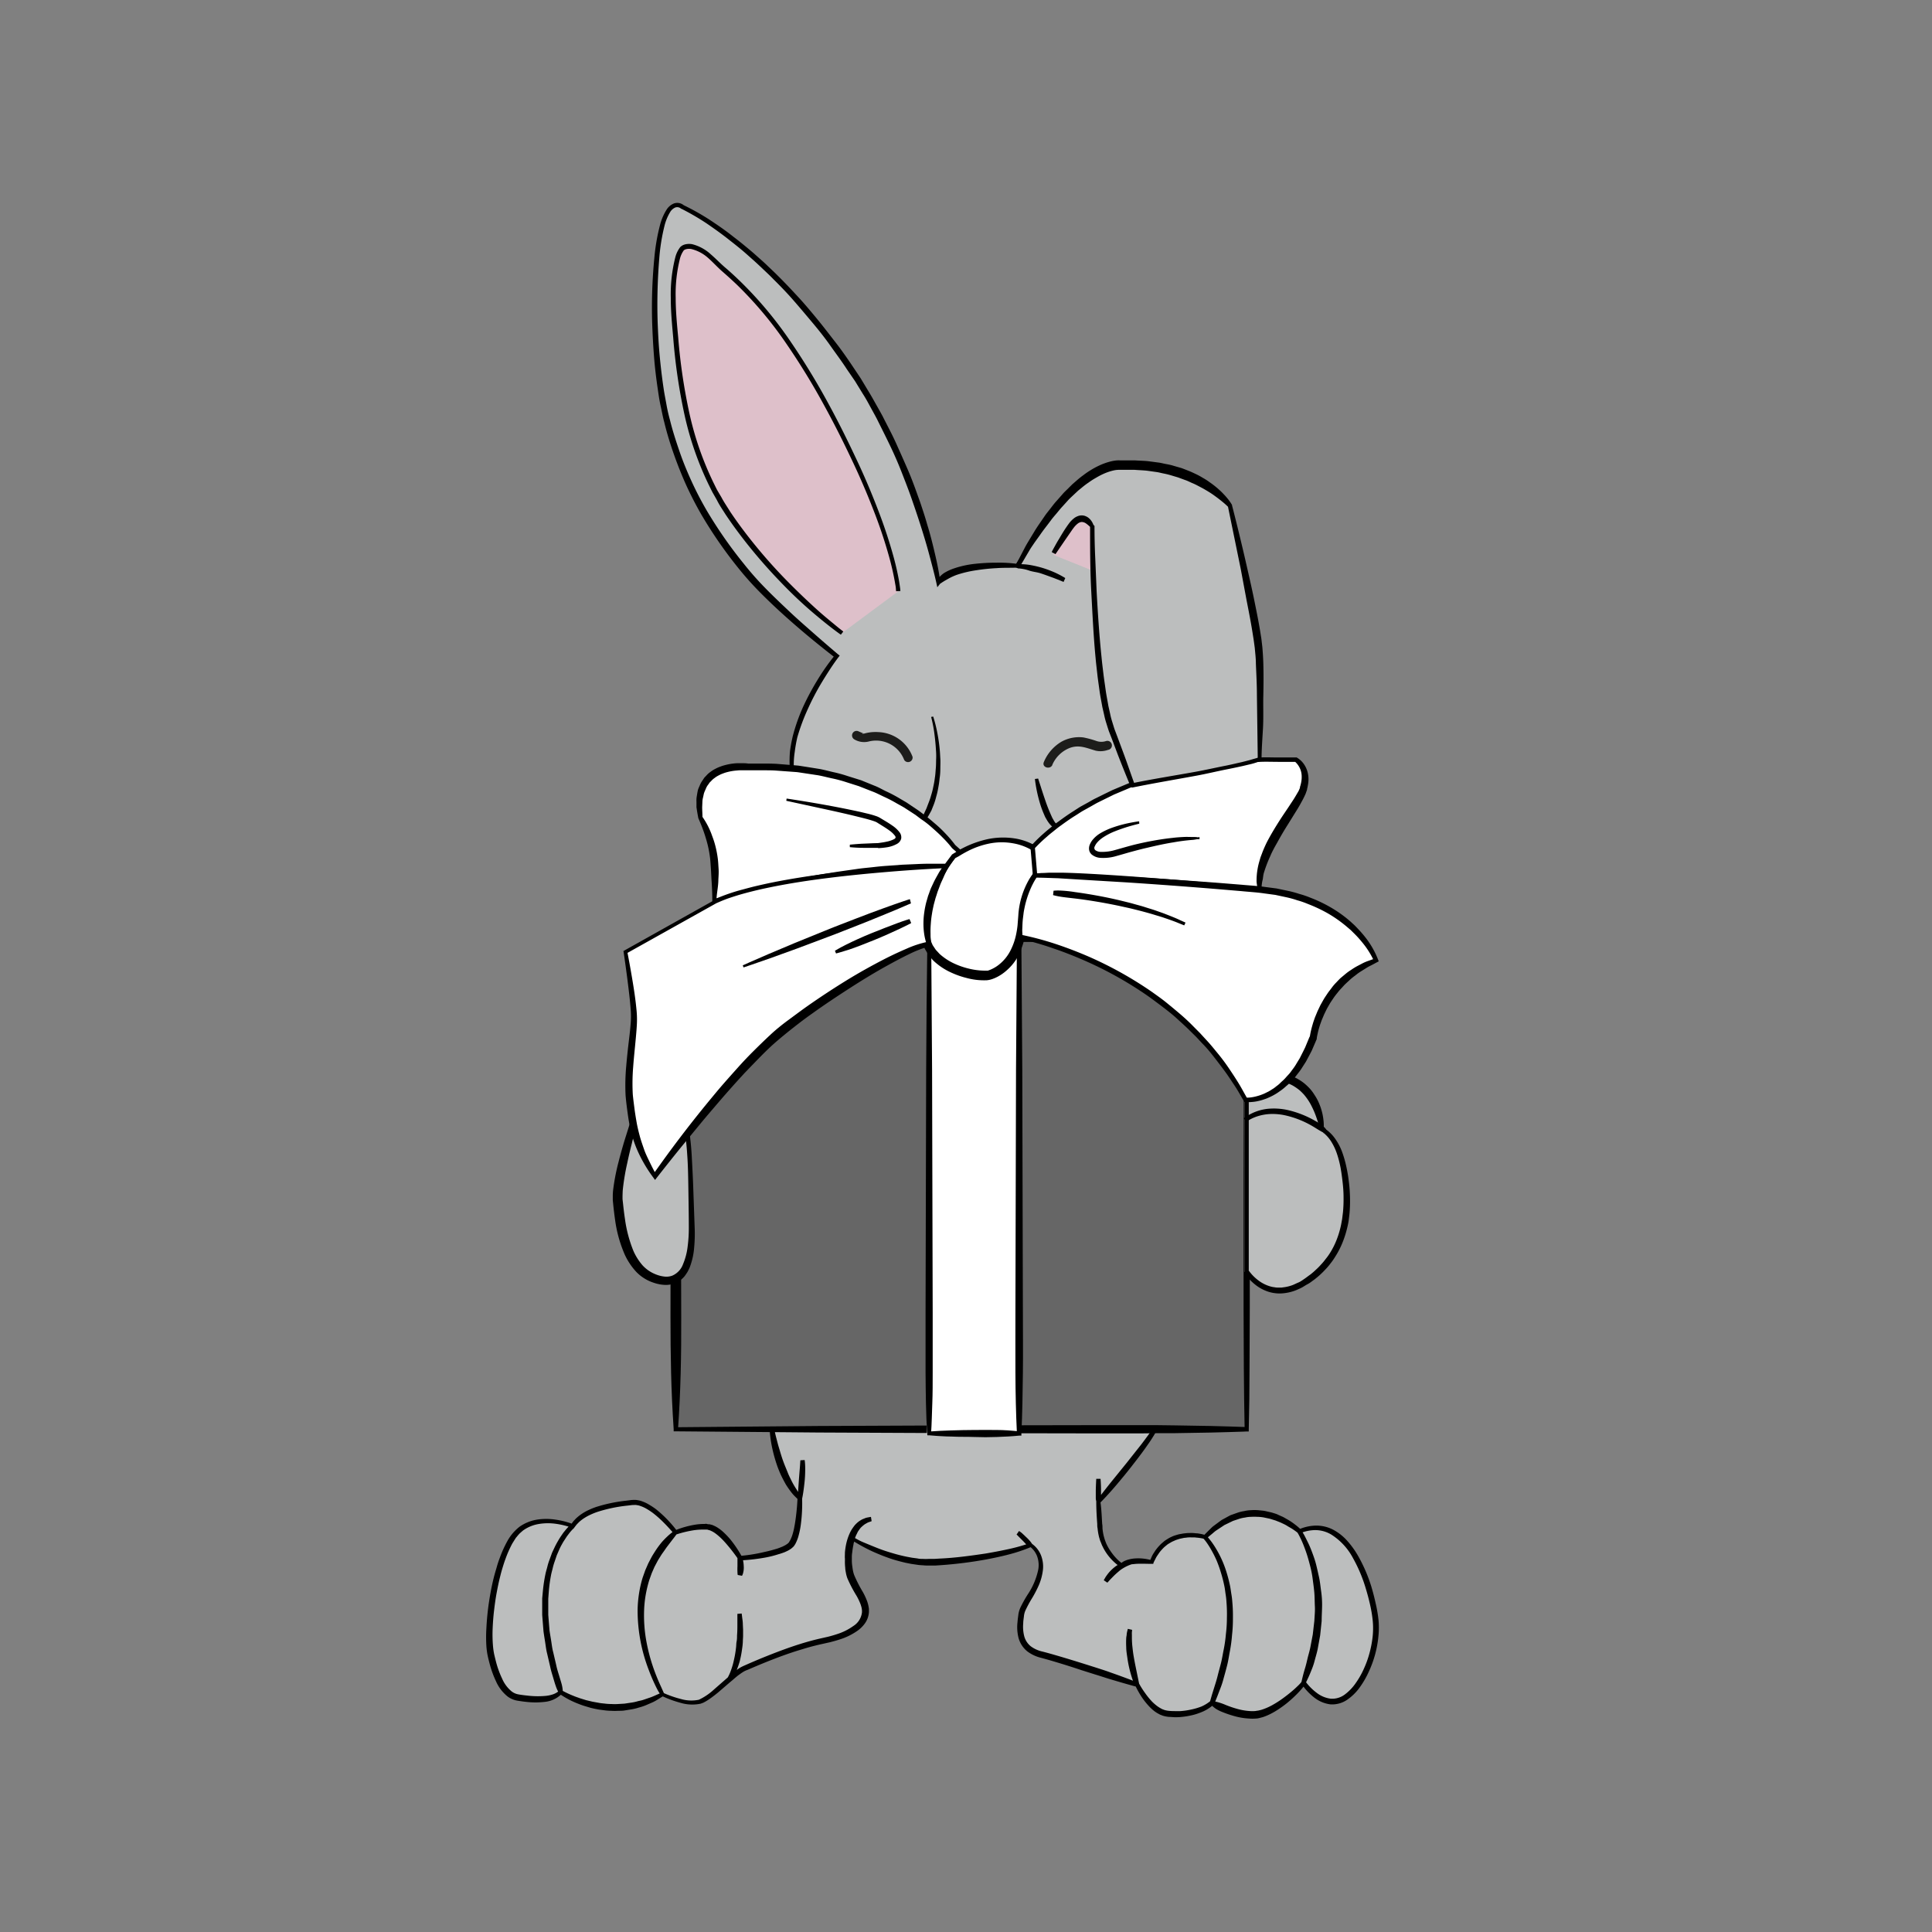 <svg id="Ebene_1" data-name="Ebene 1" xmlns="http://www.w3.org/2000/svg" width="450" height="450" viewBox="0 0 450 450"><rect x="0" y="0" width="450" height="450" fill="#808080" stroke="none"/><defs><style>.cls-1,.cls-3{fill:#666;}.cls-1{stroke:#000;stroke-miterlimit:10;}.cls-2{fill:#bcbebe;}.cls-4{fill:#fff;}.cls-5{fill:#dec0ca;}.cls-6{fill:#1d1d1b;}</style></defs><title>gonimo-Vorteile</title><polygon class="cls-1" points="234.49 211.45 230.74 221.3 256.87 220.93 234.49 211.45"/><path class="cls-2" d="M179.87,332.93s1.25,10.5,6.5,16c0,0,0,8.25-2,10.75s-12,3-12,3-4-6.5-7.25-7-7.75,1.25-7.75,1.25-5.75-7.5-10-7-11.25,1.25-14,5.5c0,0-9.25-3.75-13.75,2.5s-6.5,21.75-5.25,27.5,3.25,9.5,6.25,10,8,1,10-1.25c0,0,11.5,7.75,23.75.5,0,0,6.25,3,9.25,1.5s7.5-6.5,9.75-7.5,11.25-5,18.5-6.5,10-4.25,9.75-7.25-3.25-5.9-3.75-8.83a13,13,0,0,1,.75-7.67s9.75,6,19,5.5,18.25-2.25,22.5-4a5.92,5.92,0,0,1,2.25,6.17c-0.75,4.33-4.18,7.58-4.47,10.08s-1.29,7.75,4.59,9.25,22.38,7,22.38,7,3,6.25,7,6.75,8.5-.75,10.5-2.5c0,0,6.25,3.47,10.75,2.61s10-6.36,10.5-7.36c0,0,4,6,8.75,4s9-11.5,8-19-6.25-25-17.75-20.25c0,0-10.62-10.25-22,1.38,0,0-8.87-2.75-12.37,5.88,0,0-4.87-.87-7,0.75a11.78,11.78,0,0,1-5-8.87l-0.37-6s11.75-13.62,13.62-17.75Z"/><path d="M321.09,377.41a32.18,32.18,0,0,0-.68-4q-0.44-2-1-3.86a35.7,35.7,0,0,0-3.2-7.35,20.22,20.22,0,0,0-2.39-3.29,11.9,11.9,0,0,0-3.22-2.57,8.49,8.49,0,0,0-4-1,10.28,10.28,0,0,0-3.77.76,12.76,12.76,0,0,0-1-.86c-0.42-.33-0.84-0.64-1.29-0.93s-0.92-.54-1.38-0.81-1-.45-1.45-0.68-1-.36-1.52-0.53l-1.58-.36c-0.53-.09-1.08-0.12-1.61-0.18a11.23,11.23,0,0,0-1.63,0,8.13,8.13,0,0,0-1.61.22,8.3,8.3,0,0,0-1.57.39l-1.53.54c-0.48.24-.95,0.5-1.42,0.76l-0.7.38-0.64.47-1.28.95c-0.42.32-.76,0.73-1.15,1.08l-0.94.94a11.57,11.57,0,0,0-1.64-.33c-0.32,0-.65-0.06-1-0.08s-0.66,0-1,0-0.66.05-1,.08-0.65.11-1,.16a7.31,7.31,0,0,0-1,.26,5.18,5.18,0,0,0-.94.35,5.83,5.83,0,0,0-.89.46c-0.28.18-.57,0.35-0.84,0.55l-0.76.65a12.27,12.27,0,0,0-1.31,1.5l-0.54.83a5.88,5.88,0,0,0-.44.88l-0.24.54a11.09,11.09,0,0,0-1.45-.28,10.78,10.78,0,0,0-1.86-.07,7.64,7.64,0,0,0-1.89.3,3.69,3.69,0,0,0-.47.16,4.52,4.52,0,0,0-.46.2,4.31,4.31,0,0,0-.6.39l-0.48-.39c-0.25-.22-0.48-0.44-0.71-0.68a12.63,12.63,0,0,1-1.24-1.53,10.93,10.93,0,0,1-1-1.7c-0.15-.29-0.25-0.6-0.37-0.91s-0.19-.62-0.29-0.94a11.65,11.65,0,0,1-.32-1.93c0-.32,0-0.68-0.07-1l-0.06-1c-0.07-1.32-.15-2.64-0.33-4,1.26-1.29,2.47-2.62,3.64-4s2.4-2.86,3.55-4.34,2.3-2.95,3.38-4.49c0.54-.77,1.09-1.53,1.58-2.34,0.26-.39.5-0.81,0.73-1.22a13.46,13.46,0,0,0,.66-1.3l0,0,0.35-.71h-0.81l-90.14.88,0,0.56a27.87,27.87,0,0,0,.62,4.41,34.92,34.92,0,0,0,1.23,4.29c0.27,0.7.54,1.39,0.87,2.07s0.68,1.34,1.05,2a22.07,22.07,0,0,0,1.3,1.86,9.65,9.65,0,0,0,.75.86l0.66,0.65a52.86,52.86,0,0,1-.57,5.6q-0.12.71-.26,1.41c-0.1.47-.22,0.92-0.36,1.37a8.39,8.39,0,0,1-.51,1.24,1.84,1.84,0,0,1-.16.26l-0.08.13,0,0.06,0,0h0a3.94,3.94,0,0,1-.48.44c-0.17.09-.29,0.2-0.49,0.3l-0.61.31c-0.44.16-.87,0.36-1.33,0.49-0.91.27-1.85,0.54-2.8,0.73a37.38,37.38,0,0,1-5.41.9,26.83,26.83,0,0,0-2.57-3.8,18.58,18.58,0,0,0-1.62-1.7,8.83,8.83,0,0,0-.93-0.76,7.27,7.27,0,0,0-1.06-.65l-0.59-.26-0.66-.17c-0.26,0-.4,0-0.6-0.07s-0.41,0-.62,0a13.14,13.14,0,0,0-2.38.21,21.54,21.54,0,0,0-4.15,1.17,28.26,28.26,0,0,0-4.75-4.84,16.52,16.52,0,0,0-1.51-1,8.67,8.67,0,0,0-1.69-.81,4.18,4.18,0,0,0-.94-0.25,3.52,3.52,0,0,0-1-.08,5.75,5.75,0,0,0-.92.07l-0.87.11a35.47,35.47,0,0,0-7,1.47,16.09,16.09,0,0,0-1.68.68,11.1,11.1,0,0,0-1.6.89,10.28,10.28,0,0,0-1.45,1.16c-0.21.23-.43,0.45-0.63,0.69l-0.32.45a19.06,19.06,0,0,0-3.77-.93,14.12,14.12,0,0,0-4.3,0,9.84,9.84,0,0,0-4.06,1.65,10.89,10.89,0,0,0-2.82,3.3,27.09,27.09,0,0,0-1.77,3.9c-0.25.66-.48,1.32-0.67,2s-0.4,1.34-.58,2c-0.36,1.35-.66,2.72-0.91,4.1s-0.47,2.76-.63,4.14-0.28,2.78-.35,4.18a34.11,34.11,0,0,0,0,4.23,18.1,18.1,0,0,0,.29,2.16q0.22,1,.49,2a23.53,23.53,0,0,0,1.46,4,9.31,9.31,0,0,0,2.72,3.55,5.2,5.2,0,0,0,2.22.95c0.67,0.11,1.4.22,2.1,0.29a18.5,18.5,0,0,0,4.31,0,6.5,6.5,0,0,0,3.75-1.66,20.14,20.14,0,0,0,2.42,1.39,25.18,25.18,0,0,0,3,1.2l1.54,0.46c0.52,0.13,1,.23,1.57.34s1.06,0.15,1.6.23a13.72,13.72,0,0,0,1.61.12,13,13,0,0,0,1.62,0c0.54,0,1.08,0,1.62-.1l1.6-.26a11.5,11.5,0,0,0,1.57-.39,13.55,13.55,0,0,0,1.54-.5l1.48-.64a8.82,8.82,0,0,0,1.41-.76l1.16-.71a25.49,25.49,0,0,0,4.07,1.48,9.55,9.55,0,0,0,4.76.22l0.62-.23,0.52-.28c0.33-.19.7-0.42,1-0.64,0.64-.44,1.24-0.92,1.84-1.4,1.18-1,2.31-2,3.44-2.94,0.57-.49,1.14-1,1.72-1.39,0.29-.22.58-0.41,0.88-0.59s0.6-.3,1-0.45q2.06-.9,4.14-1.74c2.78-1.12,5.59-2.16,8.44-3,1.42-.45,2.86-0.83,4.31-1.16l2.2-.49c0.75-.19,1.51-0.4,2.24-0.64a14.91,14.91,0,0,0,4.25-2.09,7.35,7.35,0,0,0,1.75-1.8,5.09,5.09,0,0,0,.84-2.49c0-.22,0-0.44,0-0.66s-0.05-.4-0.08-0.61a8.28,8.28,0,0,0-.33-1.24,15.3,15.3,0,0,0-1-2.16,31.87,31.87,0,0,1-2-3.9,6.49,6.49,0,0,1-.29-1c-0.07-.32-0.13-0.76-0.17-1.09a8.74,8.74,0,0,1-.11-1.54h0s0-.15,0-0.46,0-.76.1-1.3a15.82,15.82,0,0,1,.29-1.82c0-.21.1-0.42,0.16-0.64a41.78,41.78,0,0,0,4.19,2.26q1.24,0.56,2.51,1.06c0.85,0.32,1.71.64,2.58,0.9s1.76,0.49,2.65.7l1.35,0.27,1.37,0.2c0.45,0.08.92,0.1,1.38,0.13a13.11,13.11,0,0,0,1.39.06h1.4l1.34-.09a96.32,96.32,0,0,0,10.73-1.36c1.77-.34,3.54-0.71,5.29-1.18a37.37,37.37,0,0,0,4.91-1.65,5,5,0,0,1,1.55,2.22,6,6,0,0,1,.23,3,16.41,16.41,0,0,1-2.48,5.83,29.08,29.08,0,0,0-1.67,3,5.93,5.93,0,0,0-.5,1.79c-0.07.55-.15,1.1-0.19,1.68a10.22,10.22,0,0,0,.23,3.55,6.09,6.09,0,0,0,2,3.15,8.65,8.65,0,0,0,3.27,1.55c1.08,0.29,2.11.58,3.17,0.9,2.11,0.63,4.22,1.29,6.32,2l3.17,1c1.06,0.32,2.11.67,3.17,1,2.07,0.62,4.14,1.23,6.22,1.79a21.18,21.18,0,0,0,1.21,2.17,16.35,16.35,0,0,0,1.65,2.17,11.92,11.92,0,0,0,1,1,7.85,7.85,0,0,0,1.14.84l0.64,0.35,0.69,0.27a7.13,7.13,0,0,0,1.43.27c0.42,0,.93.07,1.38,0.07s0.91,0,1.37-.05a18.11,18.11,0,0,0,2.7-.44,12.44,12.44,0,0,0,1.31-.39,13.42,13.42,0,0,0,1.28-.51,9.38,9.38,0,0,0,2-1.26,6.19,6.19,0,0,0,1,.78,9.34,9.34,0,0,0,1.41.68,25.84,25.84,0,0,0,3,1,15.45,15.45,0,0,0,3.16.5,9.41,9.41,0,0,0,1.65,0c0.29,0,.53-0.06.86-0.14l0.73-.19a13.4,13.4,0,0,0,1.54-.63,15.86,15.86,0,0,0,1.4-.76,25.11,25.11,0,0,0,2.56-1.79,27.6,27.6,0,0,0,2.3-2.07c0.37-.36.72-0.74,1.07-1.13,0.21-.24.4-0.47,0.59-0.72a13.49,13.49,0,0,0,2.35,2.42,7.61,7.61,0,0,0,3.86,1.7,6.17,6.17,0,0,0,4.1-1.16,11.84,11.84,0,0,0,2.94-3,20.67,20.67,0,0,0,2-3.53,25.08,25.08,0,0,0,2.16-7.78A20.08,20.08,0,0,0,321.09,377.41ZM183.88,359.19h0Zm-55.23,35.5a7.67,7.67,0,0,1-1.87.34,20.4,20.4,0,0,1-4-.1c-0.68-.07-1.32-0.15-2-0.27a3.63,3.63,0,0,1-1.56-.66,7.85,7.85,0,0,1-2.26-3,22.06,22.06,0,0,1-1.38-3.75q-0.26-1-.49-2a16.89,16.89,0,0,1-.27-1.95,32.71,32.71,0,0,1-.07-4.05c0.06-1.36.16-2.72,0.32-4.08s0.34-2.71.59-4.06,0.52-2.69.86-4c0.16-.66.34-1.32,0.55-2s0.4-1.3.64-1.93a26.4,26.4,0,0,1,1.61-3.66l0.55-.88,0.28-.44,0.29-.34a8.08,8.08,0,0,1,.63-0.72l0.72-.63a8.64,8.64,0,0,1,3.52-1.51,13,13,0,0,1,4-.1,18.25,18.25,0,0,1,3.12.68c-0.19.2-.39,0.42-0.64,0.71l-0.6.74-0.63.92a24.25,24.25,0,0,0-1.32,2.32l-0.65,1.38L128,363.27a13.24,13.24,0,0,0-.51,1.64c-0.14.57-.33,1.14-0.45,1.74a35.13,35.13,0,0,0-.57,3.71l-0.18,1.92c0,0.64,0,1.29,0,1.94v1.94l0.15,1.91,0.15,1.88c0.08,0.62.18,1.22,0.27,1.82,0.21,1.19.31,2.36,0.59,3.43l0.7,3c0.19,0.95.47,1.79,0.69,2.54s0.41,1.41.6,1.94A8.57,8.57,0,0,0,130,394,4.28,4.28,0,0,1,128.65,394.69Zm22.64,0.74-1.43.49c-0.47.17-1,.23-1.46,0.37a10.36,10.36,0,0,1-1.47.3l-1.48.22-1.5.09a11.62,11.62,0,0,1-1.5,0,12.38,12.38,0,0,1-1.5-.09c-0.5-.06-1-0.09-1.49-0.19l-1.48-.27-1.47-.35-1.45-.45c-0.47-.18-1-0.34-1.43-0.53a23,23,0,0,1-2.55-1.18,8.28,8.28,0,0,0-.26-1.58c-0.14-.53-0.35-1.17-0.57-1.91s-0.5-1.56-.69-2.49l-0.7-3c-0.28-1-.38-2.19-0.59-3.35-0.09-.58-0.2-1.17-0.28-1.77L127.85,378l-0.15-1.86,0-1.88c0-.63,0-1.25,0-1.88l0.14-1.85a33.78,33.78,0,0,1,.49-3.57c0.1-.58.27-1.12,0.4-1.67a13.77,13.77,0,0,1,.46-1.58l0.5-1.47,0.58-1.33a11.54,11.54,0,0,1,.6-1.19,11.67,11.67,0,0,1,.6-1l0.58-.89,0.54-.71a11.67,11.67,0,0,1,.81-0.93l0.1-.1,0.05,0,0.24-.32h0l0.5-.65c0.18-.2.38-0.39,0.57-0.59a9.22,9.22,0,0,1,1.32-1,11.58,11.58,0,0,1,1.48-.79,15,15,0,0,1,1.58-.62A34.38,34.38,0,0,1,146,350.7c0.56-.05,1.21-0.17,1.69-0.16a2.41,2.41,0,0,1,.75.05,3.13,3.13,0,0,1,.76.2,7.51,7.51,0,0,1,1.48.69,15.35,15.35,0,0,1,1.4.93,25.1,25.1,0,0,1,2.56,2.28c0.69,0.69,1.36,1.42,2,2.16-0.24.19-.6,0.46-1,0.83a19.1,19.1,0,0,0-1.46,1.48,20.83,20.83,0,0,0-1.6,2.18c-0.26.42-.55,0.85-0.81,1.32L151,364.13l-0.7,1.6-0.61,1.72a26.56,26.56,0,0,0-.85,3.72,27.93,27.93,0,0,0-.33,3.91,38.63,38.63,0,0,0,2.64,14,41.88,41.88,0,0,0,1.89,4.3c0.24,0.46.45,0.81,0.62,1.06C152.84,394.79,152.09,395.17,151.3,395.43Zm128.55,2.05a15.47,15.47,0,0,1-2.42.71,16.78,16.78,0,0,1-2.5.36c-0.42,0-.84,0-1.26,0a12.42,12.42,0,0,1-1.25-.05,5.67,5.67,0,0,1-1.15-.2l-0.54-.2-0.52-.28a8,8,0,0,1-1-.7,10.65,10.65,0,0,1-.92-0.84,17.8,17.8,0,0,1-1.61-2,19.84,19.84,0,0,1-1.35-2.13l-0.4-1.94c-0.24-1.19-.58-2.76-0.85-4.33-0.14-.79-0.23-1.58-0.31-2.32a19.45,19.45,0,0,1-.12-2c0-.29,0-0.56,0-0.8a4.28,4.28,0,0,1,0-.61l0.05-.53-1-.23-0.14.58a5.07,5.07,0,0,0-.12.67c0,0.26-.09.55-0.11,0.87a20.71,20.71,0,0,0,0,2.16c0,0.79.14,1.62,0.26,2.44a26.82,26.82,0,0,0,1,4.44c0.11,0.35.21,0.66,0.31,0.92-1.73-.67-3.48-1.31-5.23-1.92-1-.38-2.1-0.71-3.15-1.06l-3.16-1c-2.12-.66-4.23-1.31-6.37-1.93-1.06-.31-2.16-0.62-3.22-0.89a7.1,7.1,0,0,1-2.69-1.23,4.52,4.52,0,0,1-1.51-2.35,8.91,8.91,0,0,1-.23-3c0-.53.1-1.07,0.16-1.62a4.38,4.38,0,0,1,.37-1.4,28.26,28.26,0,0,1,1.54-2.84,26.64,26.64,0,0,0,1.56-3,12.7,12.7,0,0,0,.93-3.35,7.19,7.19,0,0,0-.39-3.54,6,6,0,0,0-2.12-2.75,4.63,4.63,0,0,0-.38-0.53,10.39,10.39,0,0,0-1-1.05c-0.38-.37-0.76-0.73-1.07-1a6.62,6.62,0,0,0-.58-0.41l-0.57.82a5.45,5.45,0,0,1,.41.41c0.26,0.26.62,0.62,1,1s0.58,0.63.84,0.88a43.44,43.44,0,0,1-4.32,1.15q-2.6.56-5.23,1c-3.51.52-7,1-10.58,1.16l-1.34.08-1.28,0a11.76,11.76,0,0,1-1.29,0c-0.43,0-.86,0-1.29-0.11l-1.29-.17-1.28-.24c-0.85-.18-1.7-0.38-2.55-0.62s-1.68-.49-2.52-0.77-1.66-.6-2.47-0.93-1.63-.67-2.43-1-1.34-.64-2-1c0-.11.07-0.22,0.11-0.33,0.11-.34.29-0.62,0.43-0.94s0.35-.56.53-0.83,0.39-.47.61-0.66a6.88,6.88,0,0,1,.63-0.5l0.6-.34a5.16,5.16,0,0,1,.5-0.19l0.45-.16-0.16-1-0.56.1a6.34,6.34,0,0,0-.65.14l-0.81.33a7.89,7.89,0,0,0-.88.55,7.78,7.78,0,0,0-.84.79,12,12,0,0,0-.72,1,7.79,7.79,0,0,0-.57,1.1,12.39,12.39,0,0,0-.73,2.26,16.7,16.7,0,0,0-.3,2c0,0.59-.05,1.09,0,1.44,0,0.17,0,.27,0,0.36a0.3,0.3,0,0,0,0,.09h0a11.82,11.82,0,0,0,.07,1.69c0,0.42.09,0.78,0.16,1.2a8.19,8.19,0,0,0,.33,1.23,31.87,31.87,0,0,0,2.15,4.11,13.88,13.88,0,0,1,.92,1.93,7.19,7.19,0,0,1,.27.93l0.07,0.51c0,0.16,0,.31,0,0.47a4.33,4.33,0,0,1-2,3.18,13.48,13.48,0,0,1-3.81,1.9c-0.69.23-1.39,0.43-2.1,0.61l-2.2.5q-2.23.53-4.4,1.22c-2.9.91-5.73,2-8.53,3.13q-2.1.86-4.17,1.78c-0.34.15-.69,0.3-1.08,0.52s-0.6.39-.88,0.59a19.83,19.83,0,0,0,.69-2,24.44,24.44,0,0,0,.57-3,14.65,14.65,0,0,0,.16-1.53c0-.5.06-1,0.06-1.48s0-.94,0-1.38l-0.06-1.23c0-.76-0.14-1.39-0.18-1.84l-0.09-.69-1,.08v0.69c0,0.44,0,1.06,0,1.8s0,1.61-.08,2.53c0,0.46,0,.94-0.1,1.42s-0.07,1-.14,1.46a24.24,24.24,0,0,1-.48,2.83,17,17,0,0,1-.68,2.38,10.68,10.68,0,0,1-.69,1.58l-0.06.11-3.2,2.8a14.08,14.08,0,0,1-3.53,2.4,8.57,8.57,0,0,1-4.16-.16,24.5,24.5,0,0,1-4-1.38c-0.09-.22-0.31-0.71-0.64-1.44-0.46-1-1.1-2.44-1.73-4.22a41.79,41.79,0,0,1-1.67-6.21,33.52,33.52,0,0,1-.57-7.29,26.23,26.23,0,0,1,.37-3.68,28.75,28.75,0,0,1,.83-3.47l0.57-1.6,0.65-1.49,0.72-1.36c0.24-.43.51-0.83,0.75-1.23s0.51-.75.75-1.09,0.46-.68.7-1l1.19-1.56c0.56-.7.89-1.16,1-1.32a25.31,25.31,0,0,1,4.2-1,14.24,14.24,0,0,1,2.15-.13c0.17,0,.33,0,0.52,0s0.41,0,.53.07l0.44,0.12,0.45,0.21a6,6,0,0,1,.87.55c0.28,0.21.56,0.44,0.83,0.68a17.52,17.52,0,0,1,1.54,1.58,40.18,40.18,0,0,1,2.69,3.44v0.5l0,1.4a13.25,13.25,0,0,0,0,1.38,3.85,3.85,0,0,0,.06.64l1,0.19a1.18,1.18,0,0,0,.09-0.18,2.44,2.44,0,0,0,.17-0.49,4.75,4.75,0,0,0,.14-1.55,7.36,7.36,0,0,0-.17-1.4,43.29,43.29,0,0,0,5.26-.64,23.44,23.44,0,0,0,3-.76c0.49-.13,1-0.31,1.47-0.49l0.73-.34a7.67,7.67,0,0,0,.77-0.48,6.15,6.15,0,0,0,.57-0.51h0l0.06-.07h0l0,0,0,0,0.06-.09,0.12-.18a3,3,0,0,0,.22-0.37,9.66,9.66,0,0,0,.6-1.49c0.14-.5.27-1,0.37-1.49s0.19-1,.25-1.5a38.08,38.08,0,0,0,.29-5.94s0.13-.57.25-1.37,0.27-1.95.37-3.07a29.72,29.72,0,0,0,.09-3.11,12.11,12.11,0,0,0-.12-1.44l-1,.06-0.09,1.36-0.24,3c-0.07,1.1-.16,2.21-0.2,3-0.14-.21-0.27-0.42-0.4-0.63a20.65,20.65,0,0,1-1.06-1.82c-0.3-.64-0.64-1.26-0.9-1.92s-0.54-1.32-.81-2-0.5-1.34-.71-2-0.41-1.37-.62-2.06-0.38-1.39-.56-2.08c-0.14-.51-0.25-1-0.37-1.54l88.12-.86c-0.09.16-.19,0.31-0.3,0.47-0.25.38-.5,0.76-0.78,1.13-0.54.74-1.09,1.49-1.65,2.22l-3.45,4.36-3.51,4.33q-1.24,1.54-2.44,3.11c0-.32,0-0.78,0-1.13,0-1.25-.11-2.62-0.11-2.62h-1s-0.08,1.38-.11,2.63c0,0.63,0,1.31,0,1.78a2.61,2.61,0,0,0,.11.79l0,0,0,0.16a0.27,0.27,0,0,1,0,.05c0,1.38.07,2.75,0.16,4.12l0.07,1c0,0.35,0,.68.08,1a12.81,12.81,0,0,0,.37,2.13c0.11,0.34.19,0.7,0.33,1s0.25,0.68.42,1a12.05,12.05,0,0,0,1.09,1.86,11.92,11.92,0,0,0,1.4,1.63c0.26,0.25.52,0.49,0.8,0.72l0.26,0.2-0.26.16a9.41,9.41,0,0,0-1.29,1.08,8.2,8.2,0,0,0-.94,1.11,6.56,6.56,0,0,0-.55.86c-0.13.21-.19,0.34-0.19,0.34l0.83,0.56s0.1-.09.25-0.26,0.37-.42.64-0.69,0.58-.6.93-0.93,0.73-.65,1.14-1a9.74,9.74,0,0,1,2.41-1.3l0.33-.11c0.35,0,.71-0.08,1.08-0.09,1.12-.07,2.29,0,3.44,0h0.48l0.07-.31,0,0,0.41-.8a5.12,5.12,0,0,1,.44-0.78l0.5-.74a11.21,11.21,0,0,1,1.19-1.31l0.68-.56c0.24-.17.5-0.31,0.75-0.46a4.83,4.83,0,0,1,.79-0.39,4.56,4.56,0,0,1,.82-0.32,6.25,6.25,0,0,1,.85-0.24c0.29-.05.58-0.14,0.87-0.16s0.59-.08.89-0.09,0.6,0,.9,0,0.6,0,.9.05a10.5,10.5,0,0,1,1.65.25l0.19,0.22c0.18,0.2.44,0.54,0.75,1a19,19,0,0,1,1,1.65,23,23,0,0,1,1.12,2.26,28.41,28.41,0,0,1,1,2.82,32,32,0,0,1,.82,3.25c0.11,0.57.17,1.16,0.26,1.75a16.36,16.36,0,0,1,.2,1.81,34.1,34.1,0,0,1,.1,3.71,31.15,31.15,0,0,1-.23,3.71,33.12,33.12,0,0,1-.5,3.57c-0.24,1.15-.4,2.27-0.67,3.31s-0.54,2-.77,2.93-0.49,1.73-.72,2.46l-0.59,1.89-0.44,1.53A9.08,9.08,0,0,1,279.84,397.48Zm22.38-4.74c-0.35.34-.71,0.68-1.09,1-0.75.65-1.53,1.26-2.33,1.84a23.64,23.64,0,0,1-2.47,1.58,14.26,14.26,0,0,1-1.29.63,12.8,12.8,0,0,1-1.28.47l-0.74.18c-0.16,0-.43.06-0.63,0.09a7.71,7.71,0,0,1-1.37,0,13.73,13.73,0,0,1-2.81-.49,24.07,24.07,0,0,1-2.76-.94,13.39,13.39,0,0,0-2.4-.78l0.44-1.09,0.72-1.88a19.61,19.61,0,0,0,.81-2.49c0.26-.92.54-1.93,0.81-3s0.43-2.22.66-3.4a34.35,34.35,0,0,0,.48-3.68,32.38,32.38,0,0,0,.2-3.83,35.38,35.38,0,0,0-.14-3.84,17.28,17.28,0,0,0-.23-1.87c-0.1-.61-0.17-1.23-0.29-1.82a33.22,33.22,0,0,0-.88-3.38,24.5,24.5,0,0,0-1.12-2.92,24.11,24.11,0,0,0-1.24-2.35,20.07,20.07,0,0,0-1.13-1.71c-0.33-.43-0.59-0.75-0.8-1l0.83-.68c0.39-.31.75-0.67,1.17-0.94l1.24-.82,0.62-.41,0.66-.32,1.32-.64,1.38-.46a7.06,7.06,0,0,1,1.41-.32,6.87,6.87,0,0,1,1.43-.17,13.44,13.44,0,0,1,1.45,0c0.48,0,1,.06,1.44.13l1.43,0.3,1.4,0.43c0.45,0.19.92,0.35,1.36,0.56s0.9,0.41,1.32.68,0.86,0.49,1.27.76,0.8,0.55,1.15.83l0.16,0.28c0.13,0.21.3,0.56,0.52,1s0.47,1,.71,1.61,0.52,1.35.78,2.15,0.5,1.68.74,2.6,0.46,1.92.6,3,0.29,2.11.39,3.21,0.08,2.22.14,3.33-0.07,2.23-.12,3.33l-0.37,3.21-0.57,3c-0.19.94-.47,1.81-0.66,2.63s-0.37,1.57-.57,2.22-0.36,1.23-.48,1.71c-0.23.91-.34,1.44-0.36,1.5h0A8.63,8.63,0,0,1,302.22,392.74Zm17.48-11.4a25.4,25.4,0,0,1-.73,3.75,23,23,0,0,1-1.3,3.6,19.31,19.31,0,0,1-1.88,3.31,11.31,11.31,0,0,1-2.53,2.66,4.9,4.9,0,0,1-3.29,1,6.7,6.7,0,0,1-3.29-1.37,12.66,12.66,0,0,1-2.47-2.45c0.11-.23.3-0.62,0.56-1.19s0.44-1,.71-1.68a15.91,15.91,0,0,0,.75-2.25c0.22-.84.51-1.74,0.7-2.72l0.56-3.09,0.35-3.34c0-1.14.08-2.3,0.1-3.47s-0.06-2.33-.22-3.46-0.26-2.25-.5-3.32-0.46-2.09-.71-3.06-0.58-1.86-.88-2.67-0.61-1.55-.92-2.19-0.59-1.19-.82-1.64-0.36-.62-0.49-0.85a9.1,9.1,0,0,1,3.12-.52,7.36,7.36,0,0,1,3.5,1,14.49,14.49,0,0,1,5.09,5.47,34.45,34.45,0,0,1,3,7.11q0.57,1.86,1,3.76a30.88,30.88,0,0,1,.63,3.81A18.71,18.71,0,0,1,319.7,381.34Z"/><polygon class="cls-3" points="156.9 228.43 156.9 333.43 289.9 333.43 289.9 219.43 157.62 219.43 156.9 228.43"/><path d="M158,228.43l0.56,52.25c0.11,8.71.07,17.42,0.11,26.12s-0.13,17.42-.75,26.13l-0.5-.5,33.25-.29L223.9,332l33.25-.06,8.31,0c2.77,0,5.54,0,8.31.06l8.31,0.14c2.77,0.08,5.54.14,8.31,0.25l-0.5.5q-0.13-7.12-.18-14.25l-0.06-14.25,0-28.5,0.06-28.5,0.14-28.5,0.5,0.5H157.62l0.5-.49Zm-1.13,0,0.28-9.5v-0.49H290.9v0.5l0.14,28.5,0.06,28.5,0,28.5-0.06,14.25q0,7.13-.18,14.25v0.48l-0.49,0c-2.77.12-5.54,0.17-8.31,0.25l-8.31.14c-2.77,0-5.54,0-8.31.06l-8.31,0-33.25-.06-33.25-.15-33.25-.29h-0.46l0-.5c-0.62-8.71-.75-17.42-0.75-26.12s0-17.42.11-26.12Z"/><rect class="cls-4" x="215.9" y="221.43" width="21" height="113"/><path d="M216.91,221.43l0.19,27.75,0.07,28.25,0.07,28.25,0,14.13c0,2.35,0,4.71-.09,7.06s-0.13,4.71-.29,7.06l-0.5-.5c0.88-.07,1.75-0.11,2.62-0.16s1.75-.07,2.63-0.1c1.75-.08,3.5-0.07,5.25-0.1s3.5,0,5.25,0,3.5,0.14,5.25.32l-0.5.5c-0.23-4.71-.33-9.42-0.35-14.12s0-9.42,0-14.12l0.07-28.25,0.07-28.25,0.2-28.25,0.5,0.5h-20.5Zm-1-1h22v0.5l0.2,28.25,0.07,28.25,0.07,28.25c0,4.71.06,9.42,0,14.12s-0.12,9.42-.35,14.13l0,0.45-0.48,0c-1.75.18-3.5,0.25-5.25,0.32s-3.5.07-5.25,0-3.5,0-5.25-.1c-0.87,0-1.75-.05-2.62-0.1s-1.75-.09-2.62-0.16l-0.47,0,0-.46c-0.16-2.35-.23-4.71-0.29-7.06s-0.06-4.71-.09-7.06l0-14.12,0.07-28.25,0.07-28.25Z"/><path class="cls-2" d="M147.37,262.18s-4,12.75-3.5,17.25,1.25,15.5,8.25,18.25,9.25-3.5,9-12.25-0.25-20-1.5-23.25S151.62,255.18,147.37,262.18Z"/><path d="M148.15,262.53c-0.1.36-.49,1.71-1,3.87-0.32,1.27-.7,2.81-1.07,4.59a53.87,53.87,0,0,0-1,5.94c-0.06.54-.06,1.07-0.08,1.61l0,0.76,0.1,0.9c0.13,1.21.27,2.44,0.46,3.69a30.57,30.57,0,0,0,2,7.53,13.38,13.38,0,0,0,2.11,3.31,8.26,8.26,0,0,0,3.19,2.14,7.48,7.48,0,0,0,1.92.47,3.93,3.93,0,0,0,1.79-.21,4.63,4.63,0,0,0,2.53-2.7,14.9,14.9,0,0,0,1.07-4.13,32.69,32.69,0,0,0,.27-4.37c0-2.95-.06-5.88-0.1-8.69s-0.08-5.54-.26-8.11c-0.08-1.28-.18-2.53-0.34-3.72a11.53,11.53,0,0,0-.77-3.24l-0.19-.37-0.21-.28a4.13,4.13,0,0,0-.46-0.55A6.07,6.07,0,0,0,157,260a6.79,6.79,0,0,0-2.44-1,5.34,5.34,0,0,0-4,.81,7.73,7.73,0,0,0-1.94,2Zm-1.5-.79,0.68-.94a9.28,9.28,0,0,1,2.44-2.26,6.79,6.79,0,0,1,5.1-.83,8.06,8.06,0,0,1,2.86,1.33,7.44,7.44,0,0,1,1.27,1.14,5.17,5.17,0,0,1,.56.72l0.26,0.41,0.18,0.38a13.64,13.64,0,0,1,.78,3.6c0.15,1.22.25,2.49,0.33,3.78,0.14,2.59.29,5.32,0.38,8.15l0.31,8.7a34.1,34.1,0,0,1-.11,4.56,16.43,16.43,0,0,1-1,4.61c-0.14.38-.35,0.75-0.53,1.12a12.76,12.76,0,0,1-.72,1.06,5.57,5.57,0,0,1-2.14,1.58,5.81,5.81,0,0,1-2.6.42,8.73,8.73,0,0,1-1.3-.18,8.46,8.46,0,0,1-1.12-.31,9.83,9.83,0,0,1-4.13-2.59,15.52,15.52,0,0,1-2.58-3.85,30.06,30.06,0,0,1-2.29-8.11c-0.19-1.31-.34-2.58-0.46-3.79l-0.09-.9,0-1c0-.64.06-1.26,0.14-1.84a49.92,49.92,0,0,1,1.23-6.17c0.46-1.8.9-3.34,1.28-4.62l1.29-4.11Z"/><path class="cls-2" d="M289.9,296.18s5.36,8.31,14.36,2.16,10.05-15.66,9.05-23.66-3.47-10.5-5.47-11.75c0,0-.59-9.25-8.34-11.75s-9.59,1.25-9.59,1.25v43.75Z"/><path d="M290.9,296a10.33,10.33,0,0,0,2.25,2.27,8.43,8.43,0,0,0,2.94,1.42,6.28,6.28,0,0,0,.8.14,3.33,3.33,0,0,0,.8.07h0.81l0.8-.11a9.27,9.27,0,0,0,1.58-.4c0.52-.18,1-0.45,1.52-0.66s1-.58,1.43-0.87,0.92-.68,1.38-1a15.26,15.26,0,0,0,1.28-1.11,13.1,13.1,0,0,0,1.18-1.19,12.42,12.42,0,0,0,1.08-1.29,12.57,12.57,0,0,0,1-1.38,18,18,0,0,0,1.53-3,21.63,21.63,0,0,0,1-3.23c0.13-.55.21-1.11,0.32-1.67l0.21-1.69a32.58,32.58,0,0,0,.13-3.42c0-1.15-.08-2.29-0.21-3.44s-0.28-2.32-.48-3.41a24.34,24.34,0,0,0-.85-3.3,13.3,13.3,0,0,0-1.44-3,8.4,8.4,0,0,0-2.31-2.33h0l-0.16-.09-0.08-.31a28.35,28.35,0,0,0-.86-2.91c-0.17-.47-0.35-0.94-0.55-1.39s-0.42-.9-0.64-1.33a13.4,13.4,0,0,0-1.63-2.4,13.77,13.77,0,0,0-1-1,12.23,12.23,0,0,0-1.16-.84,7.67,7.67,0,0,0-1.27-.67l-0.67-.28c-0.16-.08-0.48-0.15-0.71-0.23l-0.75-.24-0.71-.17c-0.47-.14-1-0.18-1.45-0.28a11.12,11.12,0,0,0-1.46-.08,6.7,6.7,0,0,0-1.41.15,4.16,4.16,0,0,0-1.28.5,3.15,3.15,0,0,0-1,.86h0l0-.2V296Zm-1,.32v-44l0-.09v0a3.73,3.73,0,0,1,1.18-1.44,5.43,5.43,0,0,1,1.58-.83,7.24,7.24,0,0,1,1.7-.37,12.64,12.64,0,0,1,1.71,0,15,15,0,0,1,1.67.21l0.84,0.16,0.77,0.2c0.27,0.08.47,0.11,0.8,0.23l0.8,0.3a9.53,9.53,0,0,1,1.55.75,11.33,11.33,0,0,1,1.42,1,15.52,15.52,0,0,1,1.24,1.2,11.39,11.39,0,0,1,1,1.36,13.42,13.42,0,0,1,.85,1.48,15.14,15.14,0,0,1,.63,1.56,15.76,15.76,0,0,1,.43,1.61,15.46,15.46,0,0,1,.23,1.64,10.11,10.11,0,0,1,0,1.67l-0.23-.4h0a9,9,0,0,1,2.77,2.47,13.16,13.16,0,0,1,1.75,3.24,25.75,25.75,0,0,1,1,3.48,34.56,34.56,0,0,1,.59,3.54c0.15,1.18.23,2.38,0.26,3.58a34.21,34.21,0,0,1-.1,3.61c-0.06.6-.13,1.2-0.21,1.8s-0.21,1.19-.36,1.78a23.29,23.29,0,0,1-1.12,3.47,19.59,19.59,0,0,1-1.69,3.24,14,14,0,0,1-1.05,1.5,13.83,13.83,0,0,1-1.18,1.39,19.64,19.64,0,0,1-2.71,2.46c-0.5.35-.89,0.69-1.48,1s-1,.64-1.6.92-1.13.52-1.72,0.71a10.65,10.65,0,0,1-1.83.42,8.67,8.67,0,0,1-3.76-.24,9.63,9.63,0,0,1-3.3-1.74,11.3,11.3,0,0,1-2.48-2.73Z"/><path d="M308.79,263.18a2.11,2.11,0,0,0,0,.25h0a0.24,0.24,0,0,0-.15-0.29,0.32,0.32,0,0,0-.31-0.06,0.43,0.43,0,0,0-.25.39,0.32,0.32,0,0,0,.09.25l0,0,0,0-0.13-.06c-0.13-.06-0.32-0.15-0.55-0.28-0.47-.24-1.09-0.68-1.88-1.13a22,22,0,0,0-6.16-2.44,13.76,13.76,0,0,0-3.48-.34,11.5,11.5,0,0,0-3,.51,10.22,10.22,0,0,0-2,.87c-0.45.26-.69,0.43-0.69,0.43l-0.58-.81s0.26-.2.74-0.51a11.19,11.19,0,0,1,5.41-1.74,15.07,15.07,0,0,1,3.81.27,23.08,23.08,0,0,1,6.58,2.53,11.56,11.56,0,0,1,1.94,1.28,4.31,4.31,0,0,1,.48.48l0.13,0.16,0.05,0.06,0,0.06a0.47,0.47,0,0,1,.09.28,0.52,0.52,0,0,1-.25.45,0.5,0.5,0,0,1-.31.07c-0.2,0-.15,0-0.15,0h0a0.51,0.51,0,0,0,0,.11Z"/><path class="cls-2" d="M255.87,119.43c-0.16-1-11.31.85-11.31,0.85L237,131.9s-14.61-1.16-18.44,3.87A139.36,139.36,0,0,0,199.63,88.3C184.71,65.2,167.9,52.46,158.95,48.22c0,0-3.3-3-5.18,6.43s-2,30.79,2.2,45.55,10.37,23.72,17.12,32.2,21.84,20.42,21.84,20.42-10.53,12.9-10.84,25.77c0,0,39,31.71,38.8,31.32s58.44-21.92,58.44-23-18.46-67.54-18.46-67.54h-7Z"/><path d="M255.62,119.43l-0.17-.23a0.46,0.46,0,0,0,.08.1,0.34,0.34,0,0,0,.12.07h-0.46l-0.69,0-1.4.11-2.82.31q-2.82.34-5.64,0.73l0.35-.22L237.4,132h0l-0.11.21-0.35,0c-1.59.07-3.2,0-4.79,0.12a46.5,46.5,0,0,0-4.74.49,26.58,26.58,0,0,0-4.55,1.07,13.82,13.82,0,0,0-2,.92l-0.95.54c-0.15.1-.3,0.2-0.46,0.29a5.21,5.21,0,0,1-.47.31h0l-0.66.83-0.23-1.06c-0.49-2.19-1.08-4.38-1.66-6.56s-1.24-4.35-1.92-6.5-1.41-4.29-2.15-6.43-1.57-4.24-2.39-6.34-1.73-4.17-2.71-6.21-2-4.06-3-6.08c-0.52-1-1.09-2-1.63-3s-1.09-2-1.7-2.93l-1.77-2.89L197.25,86c-1.24-1.92-2.59-3.7-3.89-5.55s-2.72-3.62-4.17-5.35-2.91-3.46-4.4-5.17-3.06-3.33-4.67-4.92c-0.78-.82-1.61-1.58-2.43-2.36s-1.64-1.55-2.49-2.3-1.68-1.51-2.55-2.23S170.93,56.72,170,56c-1.76-1.41-3.6-2.72-5.47-4a56.16,56.16,0,0,0-5.83-3.38h0l-0.05,0-0.07-.06a1.35,1.35,0,0,0-1.29-.23,2.6,2.6,0,0,0-1.16,1,11.58,11.58,0,0,0-1.38,3.36,45.34,45.34,0,0,0-1.19,7.45,131,131,0,0,0-.37,15.2c0.1,2.54.23,5.07,0.47,7.6s0.53,5,.91,7.55c0.18,1.25.44,2.49,0.66,3.74s0.51,2.48.84,3.69c0.6,2.44,1.4,4.88,2.21,7.25s1.79,4.73,2.83,7,2.22,4.54,3.49,6.72a102.83,102.83,0,0,0,8.67,12.45,70.8,70.8,0,0,0,5,5.66c1.77,1.81,3.61,3.55,5.46,5.3s3.76,3.42,5.67,5.1,3.84,3.35,5.79,5h0l0.39,0.3-0.31.41c-0.7.92-1.37,1.89-2,2.86s-1.28,2-1.88,3a58.64,58.64,0,0,0-3.25,6.22,46.58,46.58,0,0,0-2.43,6.55,34.07,34.07,0,0,0-.6,3.4,20.27,20.27,0,0,0-.23,3.45h0l-0.35-.4c11.84,9.62,23.59,19.25,35.48,28.8l2.2,1.77,0.54,0.43,0.27,0.21,0.06,0h0c-0.23.3,0.55-.65-0.71,0.58a0.51,0.51,0,0,1,.2-0.56l0.11-.07,0.1-.05c0.47-.22.9-0.39,1.35-0.58l5.33-2.1,10.68-4.11,21.35-8.22,10.64-4.18c1.77-.71,3.53-1.42,5.29-2.16,0.87-.37,1.75-0.74,2.6-1.14l0.62-.31,0.26-.15,0,0,0,0a0.46,0.46,0,0,0-.08.31l0-.18-0.32-1.32c-1.92-7.37-3.95-14.73-5.95-22.08l-12.14-44.12,0.48,0.37h-7.25Zm0.39-1h7.24l0.1,0.37,12.14,44.12c2,7.36,4,14.71,6,22.1l0.18,0.7c0.06,0.25.13,0.52,0.17,0.76l0,0.18a0.63,0.63,0,0,1-.11.39l-0.09.1-0.12.09a3.56,3.56,0,0,1-.36.22l-0.66.33c-0.88.41-1.76,0.79-2.64,1.16-1.76.74-3.53,1.46-5.3,2.17l-10.65,4.19-21.36,8.22-10.67,4.11-5.31,2.1c-0.43.18-.89,0.36-1.28,0.55l-0.06,0,0,0a0.43,0.43,0,0,0,.13-0.5c-1.28,1.24-.53.26-0.78,0.55l-0.05,0-0.08-.06-0.3-.22-0.57-.44-2.24-1.78q-17.85-14.33-35.57-28.8l0-.16,0.17-.24h0A26.31,26.31,0,0,1,184,175a35.58,35.58,0,0,1,.65-3.53,42.58,42.58,0,0,1,2.38-6.77,59.72,59.72,0,0,1,3.37-6.31,51.42,51.42,0,0,1,4.12-5.85l0.07,0.71h0c-4.05-3.13-8-6.38-11.8-9.8q-2.86-2.56-5.58-5.29a72.43,72.43,0,0,1-5.16-5.75,101.65,101.65,0,0,1-8.75-12.66q-1.92-3.35-3.52-6.86c-1.05-2.35-2-4.74-2.85-7.16s-1.6-4.87-2.21-7.38c-0.34-1.24-.56-2.51-0.84-3.77s-0.47-2.53-.65-3.8c-0.38-2.54-.69-5.08-0.89-7.64S152,78,151.91,75.43a119.13,119.13,0,0,1,.5-15.36,46.35,46.35,0,0,1,1.31-7.62,12.54,12.54,0,0,1,1.57-3.66A3.58,3.58,0,0,1,157,47.38a2.35,2.35,0,0,1,2.3.46l-0.12-.08h0a57.17,57.17,0,0,1,6,3.36c1.91,1.26,3.8,2.55,5.61,4,0.91,0.69,1.81,1.4,2.69,2.13s1.76,1.45,2.61,2.22,1.72,1.5,2.54,2.3,1.67,1.56,2.47,2.38c1.63,1.6,3.19,3.27,4.74,4.94s3,3.41,4.47,5.19,2.83,3.58,4.24,5.38,2.72,3.69,4,5.59l1.9,2.84L202.2,91c0.62,1,1.18,2,1.74,3s1.14,2,1.67,3c1,2,2.12,4.05,3.06,6.14s1.87,4.17,2.78,6.27,1.69,4.25,2.45,6.4c0.41,1.07.75,2.16,1.11,3.24s0.69,2.18,1,3.27c0.68,2.18,1.23,4.4,1.75,6.63s1,4.47,1.26,6.75l-0.89-.22h0a5.43,5.43,0,0,1,.33-0.61c0.13-.18.28-0.36,0.43-0.54a6.21,6.21,0,0,1,1-.86,11.42,11.42,0,0,1,2.36-1.09,22.38,22.38,0,0,1,4.9-1.06,44.79,44.79,0,0,1,4.93-.26,31.85,31.85,0,0,1,4.9.28l-0.46.23h0l7.58-11.74,0.12-.19,0.23,0q2.83-.39,5.66-0.74l2.84-.31,1.44-.12,0.73,0h0.39l0.23,0,0.16,0Z"/><path class="cls-5" d="M196.14,147.43A120.51,120.51,0,0,1,170,120.09c-10.51-15.33-11.83-33.42-12.83-44.67s0.75-17,2-17.75,3.75-.5,7.5,3.25,14,10.25,28,37.25,14.63,39.5,14.63,39.5"/><path d="M195.85,147.83s-0.66-.45-1.84-1.35-2.88-2.25-5-4.07-4.56-4.09-7.22-6.87a122.27,122.27,0,0,1-8.48-9.76c-1.46-1.88-2.91-3.85-4.34-6-0.68-1.08-1.41-2.13-2-3.32l-1-1.76c-0.32-.6-0.6-1.21-0.91-1.82a74,74,0,0,1-5.6-16.15,132.64,132.64,0,0,1-2.65-18c-0.27-3.07-.58-6.21-0.57-9.37a34.83,34.83,0,0,1,1.07-9.5,6.56,6.56,0,0,1,1.15-2.33l0.34-.28,0.3-.16a3.29,3.29,0,0,1,.72-0.22,4.19,4.19,0,0,1,1.37,0,10.05,10.05,0,0,1,4.35,2.35c1.23,1.06,2.28,2.18,3.46,3.18s2.33,2.08,3.45,3.16a90.48,90.48,0,0,1,11.69,14A163.16,163.16,0,0,1,193,94.1c2.6,4.76,4.83,9.35,6.84,13.64s3.64,8.3,5,11.89,2.37,6.8,3.12,9.46a63.75,63.75,0,0,1,1.45,6.27c0.12,0.74.2,1.31,0.25,1.69l0.06,0.61-1,.05-0.05-.54c0-.37-0.12-0.92-0.24-1.64a62.78,62.78,0,0,0-1.43-6.17c-0.74-2.63-1.74-5.81-3.1-9.38s-3-7.55-5-11.82-4.25-8.84-6.84-13.56a162.14,162.14,0,0,0-8.83-14.44,89.4,89.4,0,0,0-11.58-13.83c-1.11-1.06-2.25-2.09-3.43-3.12S166,61,164.84,60A9.05,9.05,0,0,0,161,58a3.08,3.08,0,0,0-1,0,2.68,2.68,0,0,0-.4.11,1.1,1.1,0,0,0-.34.21,5.8,5.8,0,0,0-.88,1.89,33.85,33.85,0,0,0-1,9.16c0,3.1.3,6.18,0.59,9.27a131.48,131.48,0,0,0,2.66,17.88,72.76,72.76,0,0,0,5.54,15.88c0.3,0.6.58,1.2,0.89,1.78l1,1.7c0.6,1.14,1.35,2.21,2,3.28,1.39,2.08,2.85,4.06,4.29,5.91a121,121,0,0,0,8.4,9.65c2.66,2.73,5.05,5,7.09,6.86s3.71,3.19,4.83,4.12,1.76,1.39,1.76,1.39Z"/><path d="M217.36,166.9a31.5,31.5,0,0,1,.94,3.71,37.09,37.09,0,0,1,.57,3.89c0.08,0.72.1,1.46,0.15,2.22s0,1.53,0,2.3-0.05,1.54-.17,2.3a21.4,21.4,0,0,1-.32,2.21,17.42,17.42,0,0,1-.46,2,16.09,16.09,0,0,1-.55,1.8l-0.59,1.48-0.6,1.08c-0.35.59-.56,0.92-0.56,0.92l-0.87-.5s0.13-.35.39-0.94l0.49-1.06,0.54-1.41a15.55,15.55,0,0,0,.57-1.7,16.36,16.36,0,0,0,.49-1.94,20.34,20.34,0,0,0,.37-2.12c0.13-.72.15-1.47,0.22-2.22s0.05-1.5.08-2.23,0-1.47-.06-2.17c-0.08-1.41-.23-2.72-0.38-3.84a30.92,30.92,0,0,0-.73-3.69Z"/><path d="M241.8,181.34l0.58,1.79c0.34,1.08.81,2.5,1.3,3.91,0.25,0.7.52,1.39,0.78,2,0.14,0.31.26,0.62,0.39,0.9s0.24,0.56.38,0.78,0.24,0.45.36,0.61a4.64,4.64,0,0,0,.3.42,3.25,3.25,0,0,1,.28.3l-0.52.86s-0.2-.11-0.53-0.35a5.47,5.47,0,0,1-.49-0.48,4.77,4.77,0,0,1-.52-0.67c-0.19-.25-0.33-0.54-0.51-0.83s-0.31-.63-0.47-1a21.58,21.58,0,0,1-.8-2.14,34.12,34.12,0,0,1-1-4.1c-0.2-1.13-.28-1.9-0.28-1.9Z"/><path class="cls-4" d="M222.12,199.43a30.68,30.68,0,0,0-6.75,16.5c-0.75,9.75,12.5,12,15,11.25s7.5-3.75,7.75-13,5.25-12.25,5.75-13.5S235.37,190.68,222.12,199.43Z"/><path d="M222.52,199.86c-0.08.1-.28,0.35-0.59,0.76a27.41,27.41,0,0,0-1.61,2.47,29.88,29.88,0,0,0-3.64,9.78c-0.07.53-.18,1.07-0.23,1.63l-0.07.84,0,0.43-0.23.21s-0.21-.14-0.21-0.06v0l0.21,0.06,0.11,0.11c0,0.3.07,0.6,0.08,0.91a3.16,3.16,0,0,0,.11.86,7,7,0,0,0,.45,1.52l0.34,0.77,0.48,0.72,0.24,0.36,0.3,0.32,0.6,0.65a13.6,13.6,0,0,0,3.1,2.09,18,18,0,0,0,3.74,1.33,15.85,15.85,0,0,0,3.93.46,3.36,3.36,0,0,0,.36,0H230l0.09,0,0.26-.09a7.09,7.09,0,0,0,.86-0.37,8.25,8.25,0,0,0,1.63-1.07,9.87,9.87,0,0,0,2.49-3.1,14.54,14.54,0,0,0,1.36-3.89,20,20,0,0,0,.32-2.08l0.17-2.17a19.12,19.12,0,0,1,2.55-8.53,19.34,19.34,0,0,1,2.61-3.35c0.23-.24.46-0.49,0.64-0.7l0.13-.16,0.06-.1h0a0.39,0.39,0,1,1,0,.13V200.5s0-.1,0,0a0.14,0.14,0,0,0,0,.1l0,0a4.37,4.37,0,0,0-1-1.26,12.72,12.72,0,0,0-6.11-2.9,14.85,14.85,0,0,0-5.84.08,19.39,19.39,0,0,0-4.31,1.47,27.07,27.07,0,0,0-2.58,1.44Zm-0.72-.92,0.93-.56a28.16,28.16,0,0,1,2.73-1.42,24.17,24.17,0,0,1,4.55-1.5,17.7,17.7,0,0,1,6.23-.19,13.9,13.9,0,0,1,6.79,3,5.44,5.44,0,0,1,1.41,1.72,1.73,1.73,0,0,1,.07.18,1.65,1.65,0,0,1,.05.34,0.89,0.89,0,0,1,0,.2v0.06c-0.09.3,0,.11-0.06,0.19l0,0c-0.06.11-.12,0.23-0.18,0.33l-0.17.23c-0.23.3-.45,0.55-0.67,0.8a16.32,16.32,0,0,0-4.31,11,20.16,20.16,0,0,1-1.83,9,12.09,12.09,0,0,1-3,3.82,10.51,10.51,0,0,1-2,1.37,9.6,9.6,0,0,1-1.16.51,5.33,5.33,0,0,1-1.34.3,15.49,15.49,0,0,1-4.66-.52,20.24,20.24,0,0,1-4.21-1.55,14.81,14.81,0,0,1-3.62-2.55c-0.25-.27-0.49-0.56-0.72-0.84l-0.35-.42-0.29-.47-0.56-.94c-0.14-.33-0.27-0.67-0.4-1a8.81,8.81,0,0,1-.5-2.12,4.24,4.24,0,0,1,0-1v-1.22l0-.23,0.06-.46,0.12-.9c0.09-.59.22-1.16,0.33-1.73a32.68,32.68,0,0,1,4.24-10.12,28.64,28.64,0,0,1,1.77-2.52l0.77-.92Z"/><path class="cls-4" d="M240.55,197.34s18.88-22.17,61.35-20.42c0,0,3.22,2,1.72,6.75s-10.5,13.75-10.5,23.5c0,0-48.24-4.66-52-3.08Z"/><path d="M240.17,197a34.77,34.77,0,0,1,3-2.94c0.52-.47,1.06-0.91,1.61-1.35s1.08-.89,1.66-1.29c1.13-.83,2.26-1.65,3.44-2.39,0.59-.38,1.17-0.77,1.76-1.13l1.82-1c0.61-.34,1.2-0.71,1.83-1l1.88-.93,1.88-.92,1.93-.81c1.29-.53,2.56-1.11,3.89-1.53s2.64-.92,4-1.35l4-1.09c1.34-.4,2.71-0.63,4.08-0.91s2.73-.59,4.11-0.77l4.15-.54c0.69-.08,1.38-0.2,2.07-0.25l2.09-.12,4.17-.25c1.39-.07,2.78,0,4.18,0l4.18,0h0.13l0.11,0.07h0a5.21,5.21,0,0,1,1.68,1.65,5.91,5.91,0,0,1,.85,2.19,6.76,6.76,0,0,1,0,2.33,9.57,9.57,0,0,1-.23,1.12l0,0.14-0.06.17-0.09.25-0.17.49a21.13,21.13,0,0,1-1,2c-0.34.64-.7,1.25-1.07,1.85l-2.21,3.56q-1.11,1.76-2.1,3.55c-0.32.6-.68,1.19-1,1.8s-0.63,1.21-.88,1.83a29.46,29.46,0,0,0-1.44,3.76c-0.23.64-.19,1.29-0.38,1.95a8.92,8.92,0,0,0-.2,2h0l-0.17.55-0.59,0c-8.65-.82-17.34-1.58-26-2.24-4.33-.33-8.68-0.63-13-0.86-2.17-.12-4.34-0.22-6.51-0.27-1.08,0-2.17,0-3.24,0-0.54,0-1.08,0-1.6.07a6.58,6.58,0,0,0-1.45.21l-0.64.19-0.05-.61-0.59-7Zm0.89,0.52,0.55,6.53-0.69-.42a4.55,4.55,0,0,1,.92-0.21,7.94,7.94,0,0,1,.85-0.08c0.56,0,1.11-.05,1.66-0.07,1.1,0,2.19,0,3.28,0,2.18,0.05,4.36.15,6.53,0.27,4.35,0.24,8.68.54,13,.87,8.67,0.66,17.48,1.42,26.13,2.24l-0.41.5h0c0-.72-0.24-1.45-0.2-2.18a15.17,15.17,0,0,1,.17-2.17,15.81,15.81,0,0,1,.46-2.12l0.29-1,0.38-1c0.25-.68.54-1.33,0.85-2s0.65-1.27,1-1.91c0.7-1.24,1.44-2.45,2.2-3.64s1.56-2.34,2.32-3.49c0.37-.58.77-1.15,1.12-1.72s0.67-1.12,1-1.69l0.21-.48,0.1-.24s0.05-.13,0-0.07l0-.11a7.89,7.89,0,0,0,.25-0.91,6.55,6.55,0,0,0,.15-1.84,4.53,4.53,0,0,0-.47-1.76,4.78,4.78,0,0,0-1.11-1.44h0l0.24,0.07-4.14,0c-1.38,0-2.76-.06-4.14,0l-4.13.25-2.06.13c-0.69,0-1.37.17-2.05,0.25l-4.1.54c-1.37.18-2.71,0.52-4.06,0.77s-2.71.51-4,.91l-4,1.09-3.91,1.34c-1.32.41-2.57,1-3.84,1.52l-1.9.8-1.85.91-1.85.91c-0.62.31-1.2,0.67-1.8,1l-1.8,1c-0.59.35-1.16,0.74-1.74,1.1-1.17.72-2.29,1.52-3.4,2.33-0.57.39-1.09,0.83-1.63,1.26s-1.08.85-1.58,1.31A34.25,34.25,0,0,0,241.07,197.53Z"/><path class="cls-4" d="M237.66,218.18s35.46,6.49,52.46,38c0,0,9.75,1.25,15.75-14.5,0,0,1.54-13,14.65-18,0,0-5.16-14.55-27.4-16.5s-46.74-3.41-52-3.08C241.12,204.1,237.18,209.18,237.66,218.18Z"/><path d="M238.15,217.79a70.15,70.15,0,0,1,7.73,2.08c2.66,0.88,5.27,1.89,7.83,3a88.29,88.29,0,0,1,14.64,8.19c1.14,0.82,2.29,1.62,3.38,2.51s2.17,1.78,3.23,2.69,2.09,1.87,3.07,2.88l1.48,1.49,1.42,1.55c0.95,1,1.84,2.12,2.73,3.2s1.73,2.2,2.52,3.37,1.56,2.33,2.29,3.52,1.38,2.44,2.08,3.65h0l-0.38-.26a7.22,7.22,0,0,0,1.3-.07,9.72,9.72,0,0,0,1.32-.28,10.13,10.13,0,0,0,1.29-.43c0.43-.15.82-0.38,1.23-0.57s0.78-.47,1.17-0.7,0.73-.55,1.09-0.81,0.68-.61,1-0.91a8.87,8.87,0,0,0,1-1c0.3-.35.63-0.66,0.9-1l0.82-1.11a11.6,11.6,0,0,0,.75-1.16l0.72-1.18c0.41-.83.84-1.65,1.24-2.49l1.07-2.58,0,0.2c0.08-.57.18-1.07,0.3-1.59s0.26-1,.41-1.52,0.33-1,.5-1.49l0.6-1.45,0.68-1.42,0.77-1.37c0.27-.45.57-0.88,0.86-1.32s0.63-.84.94-1.26a10.49,10.49,0,0,1,1-1.2c0.37-.38.72-0.77,1.1-1.13l1.2-1a11.31,11.31,0,0,1,1.28-.92,14,14,0,0,1,1.33-.83l1.39-.73a10.69,10.69,0,0,1,1.44-.59c0.49-.18,1-0.36,1.46-0.52h0l-0.29.63a19.58,19.58,0,0,0-2.76-4.37,24.73,24.73,0,0,0-1.74-1.94l-0.93-.92-1-.85a30.14,30.14,0,0,0-4.26-3,34.05,34.05,0,0,0-4.72-2.23,20.07,20.07,0,0,0-2.48-.86,22.92,22.92,0,0,0-2.53-.7l-2.57-.55-2.61-.35c-1.73-.26-3.53-0.35-5.3-0.53l-5.33-.45q-10.66-.88-21.34-1.58l-10.68-.64-5.34-.33c-1.77-.05-3.57-0.14-5.31-0.14h0l0.36-.11a13.45,13.45,0,0,0-.91,1.54,18.1,18.1,0,0,0-.76,1.65,23.08,23.08,0,0,0-1.09,3.44c-0.12.59-.26,1.18-0.33,1.78s-0.16,1.2-.21,1.8-0.06,1.21-.09,1.81S238.14,217.31,238.15,217.79Zm-1,.42c0-.63,0-1.25,0-1.88s0-1.25.09-1.88,0.12-1.25.22-1.87,0.23-1.23.35-1.85a23.94,23.94,0,0,1,1.14-3.59,18.71,18.71,0,0,1,.8-1.72,13.56,13.56,0,0,1,1-1.65l0.13-.27,0.23-.1h0c1.83,0,3.6,0,5.4.05l5.36,0.2c3.57,0.13,7.14.32,10.7,0.54,7.13,0.42,14.25.92,21.38,1.46l5.34,0.43c1.78,0.17,3.55.25,5.35,0.51l2.69,0.35,2.67,0.56a24.18,24.18,0,0,1,2.63.71,21.3,21.3,0,0,1,2.58.88,32.45,32.45,0,0,1,4.93,2.37,29.15,29.15,0,0,1,4.44,3.21l1,0.92,0.95,1a26,26,0,0,1,1.77,2.1,20.3,20.3,0,0,1,2.68,4.82l0.15,0.41-0.45.23h0c-0.44.24-.87,0.48-1.31,0.7a11.43,11.43,0,0,0-1.29.72l-1.25.78a12.68,12.68,0,0,0-1.18.87,14.43,14.43,0,0,0-1.14.91l-1.08,1c-0.35.33-.67,0.71-1,1.06a11.9,11.9,0,0,0-.95,1.11,14.47,14.47,0,0,0-.88,1.16c-0.27.41-.55,0.8-0.81,1.22l-0.73,1.27-0.64,1.32-0.57,1.35c-0.16.46-.34,0.92-0.48,1.38s-0.28.93-.39,1.41-0.22,1-.28,1.39l0,0.13,0,0.07-1.15,2.68c-0.44.87-.91,1.72-1.36,2.58l-0.79,1.23a12.66,12.66,0,0,1-.83,1.21l-0.9,1.16c-0.3.39-.66,0.73-1,1.09a9.94,9.94,0,0,1-1.06,1,13.66,13.66,0,0,1-1.14.95c-0.41.28-.8,0.58-1.23,0.84s-0.86.5-1.31,0.71-0.9.43-1.38,0.57a11.29,11.29,0,0,1-1.44.42,9.58,9.58,0,0,1-1.48.23,7.94,7.94,0,0,1-1.54,0l-0.25,0-0.13-.23h0c-0.71-1.18-1.36-2.4-2.13-3.55s-1.51-2.31-2.33-3.42-1.65-2.2-2.5-3.29S281,244,280,243l-1.41-1.51-1.47-1.45c-1-1-2-1.88-3-2.8s-2.1-1.78-3.2-2.62-2.2-1.66-3.32-2.47A87,87,0,0,0,253.21,224c-1.26-.56-2.53-1.1-3.82-1.61s-2.58-1-3.89-1.43a68,68,0,0,0-7.94-2.29l-0.4-.09v-0.38Z"/><path class="cls-4" d="M222.12,197.18s-14.25-19.75-48-18.5c0,0-13.25-1.75-11,11.75a26,26,0,0,1,3.25,10,68.83,68.83,0,0,1,.25,9.5s27.1-8.68,53.8-8.22l1.7-2.28,1.5-.93Z"/><path d="M221.71,197.49a26.44,26.44,0,0,0-2.17-2.43c-0.76-.79-1.58-1.51-2.4-2.24s-1.67-1.42-2.57-2l-1.32-1-1.38-.9-1.38-.89L209,187.2a32.46,32.46,0,0,0-2.91-1.53c-1-.45-2-1-3-1.36l-3.06-1.2-3.14-1a30.71,30.71,0,0,0-3.18-.83c-1.07-.23-2.13-0.52-3.21-0.71l-3.25-.49c-0.54-.08-1.08-0.17-1.63-0.24l-1.64-.12-3.28-.24c-1.09-.08-2.2-0.05-3.29-0.07l-3.29,0h-0.08l-0.06,0c-0.34,0-.74,0-1.12,0s-0.77,0-1.15.05a11.92,11.92,0,0,0-2.25.36,8,8,0,0,0-1.07.34,6.51,6.51,0,0,0-1,.45,5.08,5.08,0,0,0-.92.58,4.25,4.25,0,0,0-.8.7l-0.38.37-0.3.44a3.83,3.83,0,0,0-.55.92c-0.13.34-.3,0.66-0.42,1s-0.17.72-.26,1.09a4.59,4.59,0,0,0-.16,1.12L163.55,188c0,0.78.07,1.56,0.07,2.35h0l-0.07-.18a19.37,19.37,0,0,1,1.34,2.22c0.39,0.77.73,1.56,1,2.36a19.61,19.61,0,0,1,.78,2.47,23.23,23.23,0,0,1,.49,2.56c0.13,0.89.15,1.68,0.21,2.55s0,1.69-.05,2.54c0,1.7-.45,3.38-0.45,5.08h0l-0.54-.51c4.38-1.34,8.85-2.47,13.3-3.49,2.23-.5,4.48-1,6.72-1.4,1.12-.23,2.26-0.41,3.38-0.62s2.25-.4,3.38-0.57c2.25-.37,4.52-0.67,6.78-1,1.13-.16,2.27-0.25,3.4-0.38s2.27-.25,3.41-0.32l3.42-.25,3.42-.15c1.14-.06,2.28-0.09,3.43-0.08h3.43l-0.41.2,1.7-2.28,0.06-.08,0.08-.05,1.49-.92h0l-0.07.8-1.54-1.34Zm0.77-.68,1.47,1.32,0.5,0.45-0.57.35h0l-1.49.92,0.14-.13-1.7,2.39-0.15.31h-0.26l-3.4-.1c-1.13,0-2.27,0-3.4,0l-3.4.12-3.39.24c-1.13.07-2.26,0.19-3.39,0.31s-2.26.21-3.38,0.37c-2.25.29-4.5,0.59-6.74,1-1.12.17-2.24,0.36-3.36,0.56s-2.24.39-3.35,0.62c-2.23.43-4.45,0.9-6.67,1.4-4.42,1-8.84,2.14-13.16,3.47l-0.73.19-0.14-.7h0c0-1.65-.07-3.31-0.19-5l-0.13-2.48c-0.06-.8-0.11-1.68-0.19-2.46a25.85,25.85,0,0,0-1-4.73c-0.23-.78-0.49-1.55-0.78-2.32s-0.61-1.53-.93-2.26l-0.05-.12v-0.05h0c-0.16-.81-0.3-1.64-0.42-2.48v-1.28a5.6,5.6,0,0,1,.08-1.29c0.07-.43.14-0.86,0.23-1.29s0.32-.83.48-1.25a5.24,5.24,0,0,1,.66-1.17l0.37-.57,0.47-.49a5.11,5.11,0,0,1,1-.89,6.66,6.66,0,0,1,1.14-.71,8.13,8.13,0,0,1,1.21-.53,9.67,9.67,0,0,1,1.25-.38,13.59,13.59,0,0,1,2.55-.38c0.43,0,.85,0,1.28,0s0.84,0,1.31.08h3.22c1.12,0,2.24,0,3.36.06l3.35,0.27,1.68,0.14c0.56,0.07,1.11.17,1.66,0.25l3.32,0.53c1.1,0.2,2.19.5,3.28,0.75a29,29,0,0,1,3.25.89l3.2,1,3.12,1.27c1.05,0.39,2,1,3,1.44a33.52,33.52,0,0,1,3,1.61l1.45,0.85,1.4,0.94,1.4,0.94,1.34,1c0.91,0.66,1.75,1.41,2.6,2.13s1.67,1.51,2.43,2.33A27.47,27.47,0,0,1,222.48,196.81Z"/><path class="cls-4" d="M166.62,209.93l-21,11.75s2,11.5,2,15.5-1.75,13-1,19,1.23,10.48,5.86,17.73c0,0,18.14-24.75,30.14-34.25s28.28-18.83,33.78-19.83c0,0-2.53-7.74,4-18.13C220.42,201.71,181.68,203.09,166.62,209.93Z"/><path d="M166.84,210.38l-21,11.74,0.25-.52h0c0.44,2.2.83,4.4,1.2,6.61s0.71,4.42.93,6.68a22.56,22.56,0,0,1,.13,3.44c-0.05,1.17-.15,2.27-0.25,3.39-0.2,2.23-.45,4.44-0.61,6.65a47.12,47.12,0,0,0-.1,6.56c0.09,1,.25,2.17.39,3.27s0.32,2.18.51,3.26,0.45,2.13.73,3.17,0.65,2.07,1,3.09,0.85,2,1.33,3,1,2,1.52,2.94h0l-0.82,0q6.12-8.73,12.91-17c1.14-1.37,2.26-2.75,3.43-4.09s2.36-2.67,3.55-4,2.42-2.62,3.69-3.88,2.56-2.51,3.87-3.73,2.74-2.36,4.17-3.41,2.86-2.13,4.32-3.16c2.92-2.05,5.88-4,8.92-5.88s6.15-3.61,9.32-5.24q2.39-1.21,4.86-2.27a24.41,24.41,0,0,1,5.18-1.68h0l-0.39.65a8.1,8.1,0,0,1-.38-1.22,12.17,12.17,0,0,1-.24-1.22,16.09,16.09,0,0,1-.17-2.47,17.42,17.42,0,0,1,.18-2.47,21.07,21.07,0,0,1,.47-2.42l0.34-1.18c0.1-.4.27-0.77,0.4-1.16s0.27-.77.44-1.14l0.52-1.11c0.34-.74.76-1.44,1.15-2.15s0.89-1.36,1.36-2h0l0.44,0.77c-4.54.2-9.08,0.5-13.61,0.88s-9.06.82-13.57,1.38-9,1.23-13.45,2.13c-1.11.23-2.22,0.46-3.32,0.72s-2.2.54-3.29,0.84-2.17.64-3.24,1S167.86,209.93,166.84,210.38Zm-0.43-.91q1.59-.7,3.22-1.27t3.29-1c1.11-.3,2.21-0.6,3.33-0.86s2.23-.51,3.35-0.74c4.48-.91,9-1.6,13.53-2.18s9.07-1,13.62-1.38,9.1-.63,13.66-0.81l0.84,0-0.4.8h0c-0.33.72-.71,1.4-1,2.11s-0.67,1.41-.93,2.14l-0.41,1.09c-0.15.36-.25,0.73-0.37,1.1s-0.25.73-.34,1.1l-0.3,1.11c-0.09.37-.16,0.75-0.24,1.12s-0.14.75-.2,1.13a22.63,22.63,0,0,0-.26,2.28,21.23,21.23,0,0,0-.06,2.29c0,0.38,0,.76.05,1.14s0.08,0.77.13,1.11l0.09,0.57-0.47.08h0a26.61,26.61,0,0,0-4.83,1.86c-1.58.76-3.13,1.59-4.68,2.44-3.09,1.69-6.11,3.53-9.07,5.44s-5.91,3.86-8.77,5.92c-1.43,1-2.85,2.08-4.23,3.16s-2.74,2.19-4.06,3.32-2.58,2.36-3.82,3.62-2.45,2.52-3.67,3.79c-2.39,2.59-4.73,5.24-7,7.91-1.15,1.34-2.3,2.69-3.42,4.05l-3.37,4.1c-2.25,2.73-4.45,5.51-6.63,8.29l-0.42.54-0.4-.56h0a32.87,32.87,0,0,1-3.49-5.85,27.59,27.59,0,0,1-2.07-6.55c-0.22-1.12-.37-2.24-0.52-3.36s-0.28-2.21-.38-3.38a48.77,48.77,0,0,1,.15-6.82c0.19-2.25.44-4.48,0.71-6.69,0.13-1.1.25-2.22,0.33-3.28a20.9,20.9,0,0,0,0-3.25c-0.17-2.2-.44-4.41-0.72-6.62s-0.59-4.42-.91-6.62h0l-0.06-.35,0.31-.17,21-11.76h0Z"/><path class="cls-4" d="M183.18,186.44s19.68,3.68,21.41,4.86,9.66,5.12-.08,6.12h-6.6"/><path d="M183.22,186c5.57,0.84,11.12,1.8,16.65,3,0.69,0.14,1.38.32,2.07,0.48s1.38,0.35,2.08.59a4.7,4.7,0,0,1,1.09.51l0.88,0.53c0.61,0.36,1.22.74,1.82,1.16a7.07,7.07,0,0,1,1.71,1.58,1.92,1.92,0,0,1,.38,1.51,2,2,0,0,1-1,1.21,7,7,0,0,1-2.2.76,18.07,18.07,0,0,1-2.16.22l0-.07h0c-1.1,0-2.2,0-3.3,0s-2.2-.06-3.3-0.16v-0.58c1.1-.1,2.2-0.2,3.3-0.24s2.2-.11,3.3-0.12h-0.07c0.68-.1,1.36-0.18,2-0.33a6.75,6.75,0,0,0,1.77-.59,0.8,0.8,0,0,0,.36-0.35,0.65,0.65,0,0,0-.17-0.47,6,6,0,0,0-1.37-1.27c-0.54-.4-1.13-0.76-1.72-1.13l-0.92-.57a1.83,1.83,0,0,0-.4-0.22l-0.18-.09-0.24-.08c-1.27-.44-2.65-0.76-4-1.1-2.72-.67-5.47-1.28-8.21-1.87l-8.25-1.79Z"/><path class="cls-4" d="M265.31,191.56s-7.49,1.28-10.06,4-0.15,4.53,5,3,14-3.57,19-3.2"/><path d="M265.36,191.85s-0.59.14-1.63,0.42a39.08,39.08,0,0,0-4.19,1.41A14.89,14.89,0,0,0,257,195a7.12,7.12,0,0,0-1.16.93,6.19,6.19,0,0,0-.51.59,3.41,3.41,0,0,0-.32.58,0.73,0.73,0,0,0,.08.9,2.3,2.3,0,0,0,1.26.42,10.8,10.8,0,0,0,3.39-.44c1.16-.32,2.39-0.68,3.57-1s2.36-.58,3.5-0.82c2.28-.47,4.44-0.81,6.3-1,0.93-.12,1.79-0.17,2.55-0.21s1.43,0,2,0,1,0,1.28.07a0.73,0.73,0,0,0,.45-0.08l0,0.53h-0.44c-0.28,0-.7.13-1.23,0.16a44,44,0,0,0-4.4.57c-1.81.28-3.92,0.74-6.16,1.27-1.12.25-2.28,0.56-3.44,0.87s-2.32.67-3.54,1a10.7,10.7,0,0,1-3.89.47,3.52,3.52,0,0,1-2.06-.82,2.44,2.44,0,0,1-.4-0.54,2,2,0,0,1-.17-0.65,2.35,2.35,0,0,1,.21-1.16,4.52,4.52,0,0,1,.53-0.91,7.38,7.38,0,0,1,.6-0.67,7.15,7.15,0,0,1,1.42-1.06,16,16,0,0,1,2.82-1.28,29.76,29.76,0,0,1,4.39-1.15c1.07-.2,1.7-0.27,1.7-0.27Z"/><path class="cls-4" d="M212,209.93c-0.47.08-39,15.17-39,15.17"/><path d="M212.18,210.41l-1.61.69c-1,.44-2.54,1.1-4.36,1.83s-3.92,1.63-6.21,2.51-4.7,1.88-7.15,2.78l-7.18,2.7-6.3,2.28c-3.7,1.31-6.18,2.13-6.18,2.13l-0.19-.48s2.38-1.08,6-2.63l6.17-2.6,7.11-2.89c2.42-1,4.87-1.9,7.15-2.8s4.43-1.67,6.27-2.35,3.39-1.2,4.48-1.58,1.75-.57,1.75-0.57Z"/><line class="cls-4" x1="212.05" y1="214.57" x2="194.61" y2="221.8"/><path d="M212.24,215s-1,.55-2.65,1.32-3.75,1.73-5.94,2.62-4.38,1.75-6.07,2.3-2.85.84-2.85,0.84l-0.26-.63s1-.62,2.6-1.42,3.73-1.78,5.92-2.67,4.39-1.73,6.05-2.35,2.8-.94,2.8-0.94Z"/><path class="cls-4" d="M245.35,208s17.6,1.26,30.63,7.23"/><path d="M245.39,207.47a9.24,9.24,0,0,1,1.38-.05,29.92,29.92,0,0,1,3.59.36c3,0.41,6.87,1.06,10.74,2,1,0.25,1.93.46,2.87,0.73s1.88,0.5,2.76.79,1.76,0.53,2.56.82,1.57,0.54,2.26.82c1.39,0.54,2.54,1,3.33,1.39l1.25,0.56-0.3.65-1.25-.5c-0.79-.34-1.94-0.76-3.34-1.23-0.69-.25-1.46-0.46-2.27-0.71s-1.66-.49-2.55-0.73-1.81-.47-2.75-0.7-1.9-.42-2.86-0.64c-1.92-.41-3.85-0.77-5.67-1.07s-3.52-.54-5-0.71-2.68-.3-3.53-0.46-1.33-.3-1.33-0.3Z"/><path class="cls-6" d="M212.55,176.27a8.86,8.86,0,0,0-8-5.75,9.66,9.66,0,0,0-3.33.36c-0.75.25-.35-0.15,0.14,0.06l-1.52-.65a1.06,1.06,0,0,0-.83,1.94,4.44,4.44,0,0,0,3.26.5A7,7,0,0,1,210.6,177a1.06,1.06,0,0,0,1.95-.73h0Z"/><path class="cls-6" d="M245.09,178.18a7.38,7.38,0,0,1,4-3.94c2.25-.87,4,0,6.13.61a5.16,5.16,0,0,0,2.84-.18,1.06,1.06,0,1,0-.46-2.06,3.49,3.49,0,0,1-2.16,0,22.11,22.11,0,0,0-3.11-.85,8.46,8.46,0,0,0-5.1,1,9.94,9.94,0,0,0-4.1,4.74c-0.52,1.26,1.49,1.83,2,.65h0Z"/><path class="cls-5" d="M244.15,128.77l14,5.61s-3-14.68-3.44-16.67c-1-4.61-2.38-4.36-4-2.66Z"/><path class="cls-2" d="M248,135.09a38.62,38.62,0,0,0-10.77-3.63c13.35-24.19,23.56-23.09,23.56-23.09,18.38-.94,25.76,9.43,25.76,9.43s5.34,23.25,6.44,31.26,0,27.85,0,27.85c-2.2,1.3-29.2,5.74-29.2,5.74L258.86,170c-4.24-11.31-4.65-47.47-4.65-47.47s-2.09-4.06-5.09.44-3.77,5.91-3.77,5.91"/><path d="M247.73,135.54L246.4,135c-0.43-.17-0.86-0.34-1.3-0.5-0.88-.32-1.75-0.64-2.64-0.94s-1.77-.35-2.66-0.63a9.41,9.41,0,0,0-2.68-.54h0l-0.72-.33,0.35-.76,2-3.83c0.33-.64.73-1.26,1.09-1.88l1.12-1.85c0.74-1.23,1.6-2.39,2.4-3.59,0.41-.59.88-1.15,1.32-1.72s0.87-1.15,1.36-1.69l1.44-1.63c0.46-.56,1-1,1.53-1.56l0.78-.77,0.83-.72a20.56,20.56,0,0,1,1.72-1.39,18.13,18.13,0,0,1,1.84-1.25,18.45,18.45,0,0,1,2-1.06,14.93,14.93,0,0,1,2.17-.79,10.69,10.69,0,0,1,1.16-.26,6.59,6.59,0,0,1,1.34-.08h-0.17l1.82,0c0.61,0,1.21,0,1.82,0,1.21,0.09,2.43.08,3.64,0.26l1.82,0.24c0.61,0.07,1.2.24,1.8,0.35s1.2,0.23,1.79.42l1.77,0.51c0.58,0.2,1.15.44,1.72,0.66s1.13,0.49,1.68.75a16.31,16.31,0,0,1,1.62.88,14.34,14.34,0,0,1,1.56,1,21,21,0,0,1,2.85,2.34c0.43,0.44.86,0.88,1.25,1.36a11.86,11.86,0,0,1,1.09,1.52h0l0.05,0.08,0,0.1q1.87,7.25,3.52,14.54c0.55,2.43,1.11,4.86,1.61,7.31s1,4.89,1.41,7.37l0.3,1.87,0.22,1.88c0.11,1.28.19,2.55,0.23,3.8,0.07,2.51.06,5,0,7.52s0.06,5-.07,7.49-0.34,5-.34,7.47h0l-0.25.3-0.33.1a12.25,12.25,0,0,1-1.95.63l-1.86.44c-1.22.27-2.45,0.53-3.67,0.77-2.44.48-4.89,1.08-7.33,1.52-4.88.9-9.78,1.72-14.68,2.72h0l-0.39-.08-0.15-.45c-1-2.37-1.95-4.77-2.88-7.15L259,172.16l-0.7-1.8c-0.24-.68-0.4-1.24-0.6-1.87a17.76,17.76,0,0,1-.5-1.88l-0.44-1.92c-0.22-1.27-.49-2.54-0.66-3.81s-0.37-2.55-.51-3.83-0.3-2.55-.41-3.83c-0.49-5.11-.72-10.23-1-15.35s-0.28-10.24-.28-15.37h0l0,0.22a6.46,6.46,0,0,0-.57-0.51,3.93,3.93,0,0,0-.57-0.41,1.77,1.77,0,0,0-.54-0.19,1.08,1.08,0,0,0-.5,0,2.07,2.07,0,0,0-.54.23,4.31,4.31,0,0,0-.54.45,4.86,4.86,0,0,0-.5.56c-0.16.22-.31,0.4-0.47,0.64l-1.93,2.8-1.9,2.78-0.88-.48c0.26-.54.53-1,0.82-1.53s0.56-1,.86-1.48c0.59-1,1.18-2,1.81-2.9,0.15-.24.35-0.49,0.52-0.74a6.3,6.3,0,0,1,.62-0.72,5.75,5.75,0,0,1,.76-0.65,3.54,3.54,0,0,1,1-.45,2.47,2.47,0,0,1,1.19,0,2.83,2.83,0,0,1,1,.5,3.65,3.65,0,0,1,.69.75,3.84,3.84,0,0,1,.45.88l0.15,0.16,0.1,0.07h0q0,3.83.18,7.66l0.32,7.66c0.28,5.1.61,10.2,1.14,15.28,0.12,1.27.28,2.53,0.43,3.8s0.35,2.52.52,3.78,0.43,2.5.64,3.75l0.41,1.83a16.38,16.38,0,0,0,.47,1.83c0.19,0.59.38,1.26,0.56,1.79l0.68,1.8,1.34,3.6c0.9,2.4,1.75,4.95,2.63,7.35l-0.55-.18h0c4.89-1,9.79-1.77,14.67-2.65,2.44-.44,4.87-1,7.3-1.47,1.21-.25,2.42-0.54,3.63-0.81l1.79-.46,0.87-.26c0.3-.08.73-0.2,1-0.29l0,0.4h0L292.76,162c0-2.48-.14-5-0.24-7.43,0-1.24-.16-2.46-0.26-3.66L292,149l-0.29-1.82c-0.39-2.44-.87-4.88-1.35-7.32L289,132.56,286,117.91l0.08,0.18h0c-0.38-.38-0.82-0.78-1.26-1.14s-0.89-.72-1.35-1.06-0.92-.68-1.41-1-1-.62-1.46-0.89-1-.55-1.5-0.81a14.55,14.55,0,0,0-1.54-.73c-0.52-.23-1-0.49-1.57-0.67l-1.6-.59-1.64-.49a17.11,17.11,0,0,0-1.67-.41c-0.56-.11-1.11-0.27-1.68-0.35l-1.71-.24c-1.13-.18-2.29-0.18-3.44-0.28-0.58,0-1.15,0-1.73,0h-1.81l-0.09,0a6.22,6.22,0,0,0-.79.06,8.57,8.57,0,0,0-.92.2,12.81,12.81,0,0,0-1.84.66,16.34,16.34,0,0,0-1.78.93,16.71,16.71,0,0,0-1.72,1.1,18.75,18.75,0,0,0-1.64,1.24l-0.8.65-0.76.71c-0.5.48-1,.92-1.5,1.44L247.44,118c-0.48.51-.91,1.07-1.36,1.6s-0.92,1.06-1.33,1.63c-0.83,1.13-1.73,2.22-2.52,3.39L241,126.33c-0.39.59-.81,1.16-1.17,1.77l-2.25,3.83-0.37-.51h0a13.36,13.36,0,0,1,2.89.21,25.24,25.24,0,0,1,2.79.67,25.83,25.83,0,0,1,2.69,1,21.64,21.64,0,0,1,2.54,1.34Z"/></svg>